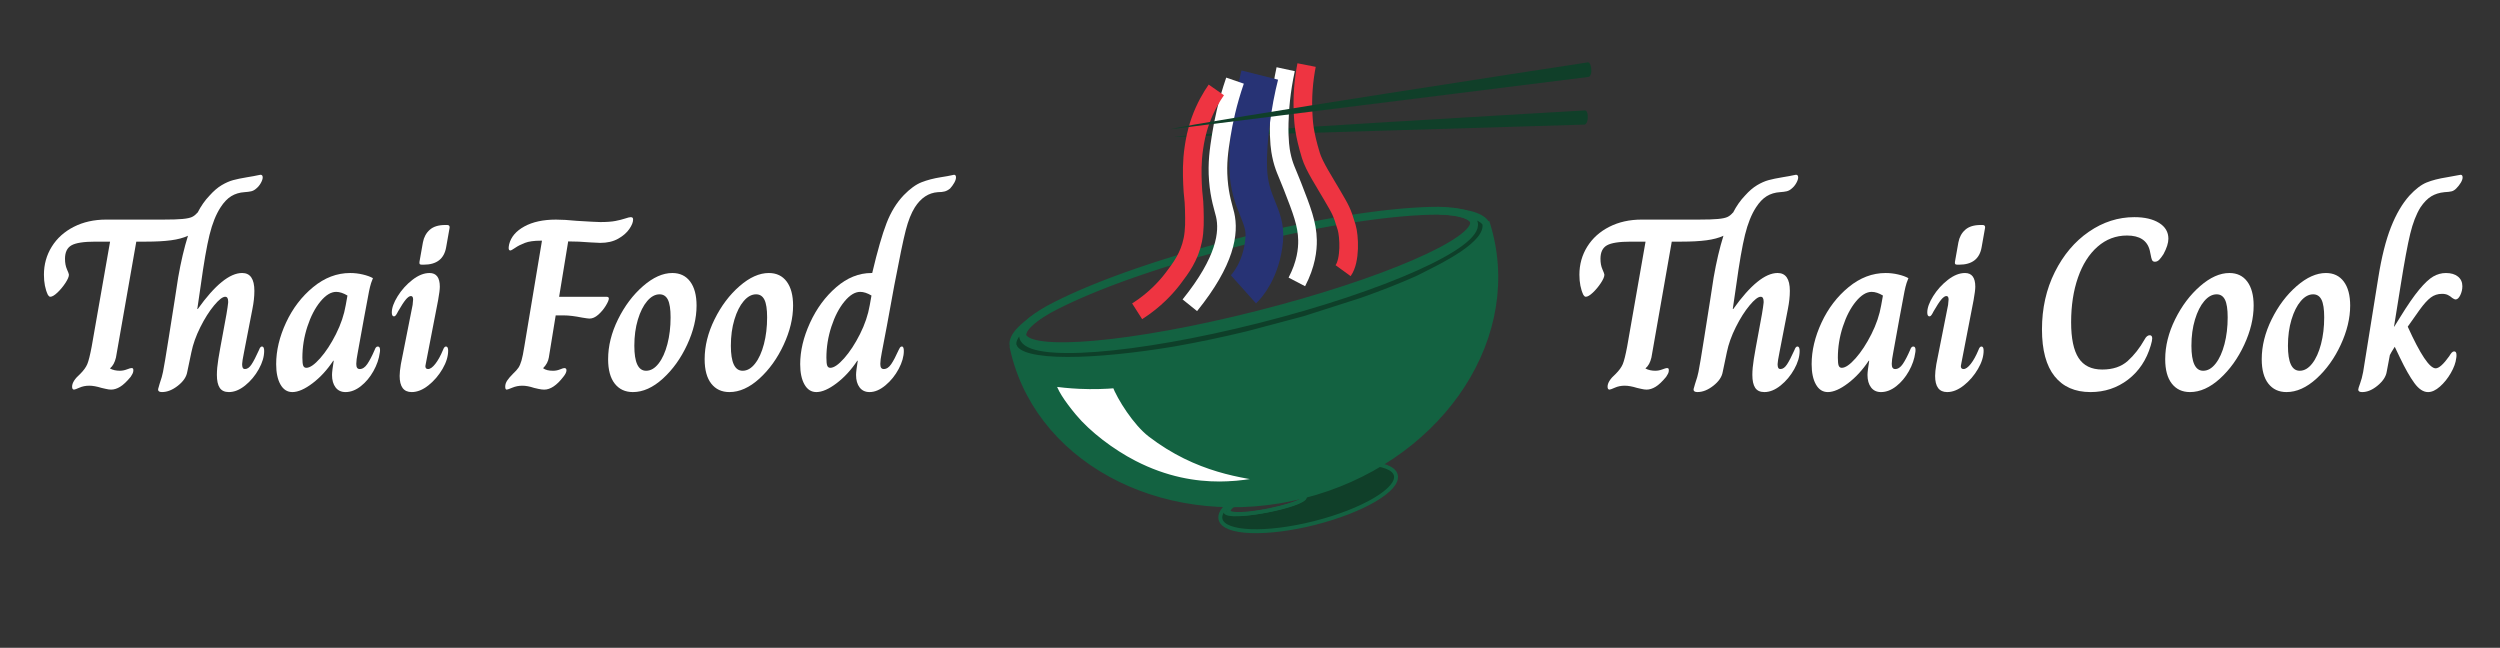 <?xml version="1.0" encoding="utf-8"?>
<!-- Generator: Adobe Illustrator 26.1.0, SVG Export Plug-In . SVG Version: 6.00 Build 0)  -->
<svg version="1.1" id="Layer_1_1800_copy" xmlns="http://www.w3.org/2000/svg" xmlns:xlink="http://www.w3.org/1999/xlink" x="0px"
	 y="0px" viewBox="0 0 5102.36 1322.09" enable-background="new 0 0 5102.36 1322.09" xml:space="preserve">
<rect x="0" y="0" width="5102.36" height="1322.09" fill="#333333" stroke="none"/>
<g>
	<path fill="#103F29" stroke="#136241" stroke-width="8" stroke-miterlimit="10" d="M2656.6,962.33
		c-98.76,25.01-172.87,68.8-165.52,97.81c7.35,29,93.36,32.23,192.13,7.22c98.76-25.01,172.86-68.8,165.52-97.8
		C2841.38,940.56,2755.37,937.32,2656.6,962.33z M2663.24,1014.27c-0.05,16.74-149.84,47.04-155.52,29.59
		c-1.94-5.96,13.19-16.64,20.64-21.91C2542.75,1011.78,2663.27,1005.22,2663.24,1014.27z"/>
	<path fill="#FFFFFF" stroke="#000000" stroke-miterlimit="10" d="M2098.09,772.69c261.35,25.68,213.71-5.5,213.71-5.5
		l251.31,214.62l-219.21,8.91"/>
	<path fill="#136241" stroke="#136241" stroke-width="16" stroke-miterlimit="10" d="M3035.18,464.15c-0.74-2.52-1.5-5.02-2.29-7.51
		c-0.36-1.14-0.73-2.28-1.1-3.41c0.23,0.84,0.42,1.67,0.58,2.51c7.87,43.45-86.2,87.58-140.5,114.67c-0.04,0.02-0.08,0.04-0.12,0.06
		c-33.56,16.74-70.5,30.33-111.63,43.93c-35.78,11.83-74.73,23.68-117.39,37.6l-0.01,0c-0.14,0.04-0.46,0.14-0.95,0.28
		c-0.1,0.03-0.21,0.05-0.31,0.09c-10.64,2.96-81.93,21.84-114.24,30.37c-9.05,2.39-15.05,3.97-15.79,4.16
		c-42.06,10.2-87.29,19.39-132.43,26.97c-160.06,26.89-318.91,33.47-330.77-7.89c0.2,0.97,0.4,1.94,0.61,2.91
		c0.92,4.33,1.93,8.64,3.02,12.95c57.33,226.37,320.25,355.06,587.22,287.44c266.98-67.62,436.94-305.94,379.61-532.3
		C3037.59,472.66,3036.43,468.39,3035.18,464.15z M2313.56,947.52c-45.55-23.49-93.75-59.98-123.58-95.74
		c-23.21-27.83-41.59-54.81-43.24-71.65c17.27,2.55,36.28,4.54,56.8,5.48c27.14,1.24,51.94,0.41,73.87-1.46
		c10.2,27.21,42.83,78.1,71.97,100.44c95.09,72.93,188.27,83.55,249.96,92.48C2555.06,984.95,2445.31,1015.46,2313.56,947.52z"/>
	<path fill="none" stroke="#136241" stroke-width="16" stroke-miterlimit="10" d="M3008.2,451.6
		c10.38,41-187.51,126.48-442.01,190.93c-254.51,64.46-469.23,83.47-479.61,42.48c-3.45-13.61,16.07-32.13,52.99-53.14
		c0.03-0.02,0.05-0.03,0.07-0.04c4.33-2.36,8.84-4.73,13.51-7.13c1.53-0.79,3.08-1.58,4.65-2.36c4.15-2.1,8.44-4.2,12.83-6.32
		c0.69-0.34,1.39-0.67,2.09-1c3.5-1.68,7.08-3.36,10.73-5.04c0.73-0.34,1.46-0.68,2.2-1.01c0.69-0.32,1.4-0.64,2.1-0.97
		c3-1.37,6.05-2.74,9.16-4.12c2.29-1.02,4.6-2.04,6.95-3.06c1.56-0.68,3.13-1.37,4.72-2.05c1.58-0.68,3.18-1.37,4.78-2.05
		s3.22-1.37,4.85-2.06c1.63-0.69,3.27-1.37,4.92-2.06c2.47-1.03,4.97-2.06,7.49-3.1c1.68-0.69,3.37-1.38,5.08-2.07
		c1.7-0.69,3.41-1.38,5.14-2.07c0.86-0.35,1.72-0.7,2.59-1.04c1.73-0.69,3.47-1.38,5.23-2.07c0.88-0.35,1.75-0.7,2.64-1.04
		c0.88-0.35,1.76-0.69,2.65-1.04c1.77-0.69,3.56-1.38,5.35-2.08c1.88-0.73,3.77-1.45,5.67-2.18c1.65-0.63,3.31-1.26,4.97-1.89
		c4.81-1.81,9.68-3.64,14.62-5.45c0.8-0.29,1.59-0.59,2.39-0.88c2.82-1.04,5.66-2.07,8.53-3.1c1.49-0.54,2.98-1.08,4.49-1.61
		c1.5-0.54,3-1.08,4.52-1.61c1.98-0.7,3.96-1.4,5.96-2.1s4-1.41,6.01-2.1c2.21-0.77,4.45-1.55,6.69-2.32
		c1.82-0.63,3.64-1.25,5.48-1.88c2.04-0.7,4.1-1.4,6.17-2.09c2.06-0.7,4.14-1.4,6.22-2.09s4.17-1.39,6.27-2.08
		c2.05-0.68,4.1-1.35,6.17-2.03c4.85-1.6,9.76-3.19,14.71-4.78c2.12-0.68,4.25-1.36,6.38-2.04c10.27-3.27,20.71-6.51,31.32-9.72
		c2.24-0.68,4.48-1.36,6.73-2.03c1.72-0.51,3.43-1.03,5.16-1.54c2.8-0.83,5.61-1.67,8.44-2.5c4.55-1.34,9.15-2.68,13.76-4.01
		c1.2-0.35,2.39-0.69,3.6-1.04c1.3-0.37,2.61-0.74,3.92-1.12c2.28-0.65,4.57-1.3,6.87-1.95c9.04-2.56,18.18-5.09,27.41-7.59
		c2.52-0.68,5.04-1.36,7.56-2.04c1.1-0.29,2.19-0.58,3.28-0.88c1.23-0.33,2.46-0.65,3.7-0.99c0.07-0.01,0.14-0.04,0.21-0.05
		c2.41-0.64,4.81-1.28,7.23-1.91c8.22-2.17,16.5-4.3,24.85-6.41c4.18-1.06,8.34-2.11,12.5-3.14c5.83-1.45,11.65-2.87,17.44-4.28
		c2.39-0.58,4.78-1.16,7.18-1.73l0.21-0.05c2.34-0.56,4.7-1.11,7.03-1.67c7.03-1.66,14.01-3.28,20.96-4.87
		c0.08-0.02,0.17-0.04,0.24-0.05c6.87-1.56,13.69-3.1,20.47-4.59c0.19-0.04,0.38-0.08,0.58-0.12c2.32-0.51,4.64-1.02,6.96-1.52
		c2.32-0.5,4.62-1,6.93-1.5c4.61-0.98,9.19-1.96,13.76-2.91c2.29-0.47,4.56-0.95,6.84-1.42c6.81-1.4,13.58-2.77,20.29-4.09
		c6.71-1.32,13.37-2.61,19.96-3.85c2.21-0.41,4.4-0.83,6.58-1.23c2.19-0.4,4.37-0.81,6.54-1.2c2.4-0.44,4.78-0.87,7.16-1.29
		c1.79-0.32,3.57-0.64,5.34-0.95c2.47-0.44,4.93-0.86,7.37-1.29c1.97-0.34,3.93-0.68,5.88-1.01c2.12-0.36,4.23-0.72,6.33-1.07
		c1.84-0.31,3.67-0.61,5.48-0.91c3.58-0.58,7.12-1.16,10.65-1.72c2.03-0.33,4.06-0.64,6.07-0.95c1.85-0.29,3.69-0.58,5.53-0.85
		c2.37-0.37,4.73-0.72,7.09-1.07c1.52-0.23,3.04-0.45,4.56-0.68c0.26-0.04,0.51-0.07,0.78-0.11c1.69-0.24,3.37-0.49,5.05-0.73
		c0.29-0.04,0.57-0.08,0.86-0.13c1.77-0.25,3.53-0.5,5.28-0.75c0.43-0.05,0.85-0.11,1.27-0.17c1.7-0.23,3.38-0.47,5.07-0.69
		c4.08-0.56,8.14-1.1,12.16-1.62c2.59-0.33,5.17-0.66,7.73-0.98c3.28-0.4,6.52-0.8,9.75-1.18c0.67-0.07,1.34-0.15,2.01-0.23
		c1.86-0.22,3.71-0.43,5.54-0.63c0.92-0.11,1.84-0.21,2.75-0.3c0.92-0.11,1.83-0.2,2.74-0.3c0.91-0.1,1.81-0.19,2.72-0.29
		c0.9-0.1,1.81-0.19,2.7-0.28c0.58-0.06,1.16-0.12,1.73-0.18c0.88-0.09,1.76-0.18,2.64-0.27c5.27-0.53,10.45-1.02,15.54-1.47
		c0.85-0.07,1.69-0.15,2.54-0.22c4.7-0.41,9.33-0.77,13.89-1.11c0.83-0.06,1.66-0.13,2.48-0.18c6.82-0.49,13.45-0.88,19.89-1.21
		c0.77-0.04,1.53-0.07,2.29-0.11c0.57-0.03,1.15-0.05,1.72-0.08c0.77-0.03,1.53-0.07,2.3-0.1c10.69-0.45,20.82-0.67,30.36-0.65
		c0.03,0,0.07,0,0.1,0C2978.82,431.01,3004.76,438,3008.2,451.6z"/>
	<path fill="#0E3F29" stroke="#136241" stroke-width="14" stroke-miterlimit="10" d="M3032.36,455.74
		c7.87,43.45-86.2,87.58-140.5,114.67c-32.9,14.62-70.49,29.45-111.75,43.99c-35.78,11.83-74.73,23.68-117.39,37.6l-0.01,0
		c-0.32,0.1-0.63,0.18-0.95,0.28c-0.1,0.03-0.21,0.05-0.31,0.09c-10.64,2.96-81.93,21.84-114.24,30.37
		c-51.6,12.49-101.44,22.89-148.22,31.13c-160.06,26.89-318.91,33.47-330.77-7.89c0.2,0.97,0.4,1.94,0.61,2.91
		c-0.41-0.93-0.74-1.89-0.98-2.87c-4.92-19.43,21.92-45.42,71.79-73.88c-36.69,21.94-55.93,41.55-52.19,56.31
		c11.26,44.47,226.7,28.27,481.21-36.19c254.5-64.45,451.68-152.75,440.41-197.22c-3.74-14.75-29.95-22.83-72.6-24.67
		C2988.23,431.54,3022.54,439.85,3032.36,455.74z"/>
	<path fill="none" stroke="#136241" stroke-width="7" stroke-miterlimit="10" d="M2663.11,1013.76
		c0,17.71-156.76,49.33-162.75,30.85c-2.04-6.31,13.76-17.56,21.55-23.11C2536.94,1010.78,2663.11,1004.19,2663.11,1013.76z"/>
	<path fill="#103F29" d="M2395.78,279.49c50.33-9.05,839.42-54.14,839.42-54.14s5.76,0.17,5.33,14.65
		c-0.38,12.83-6.19,14.31-6.19,14.31L2395.78,279.49z"/>
	<g>
		<path fill="none" stroke="#EE3441" stroke-width="38" stroke-miterlimit="10" d="M2666.68,132.8c-5.7,29.16-9.54,65.35-6.7,106.45
			c0.75,10.81,1.41,32.01,15.44,78.06c6.82,22.37,28.28,54.85,43.07,80.45c17.51,30.33,19.72,32.26,29.91,66.21
			c5.42,18.03,7.86,67.71-7.22,88.43"/>
		<path fill="none" stroke="#FFFFFF" stroke-width="38" stroke-miterlimit="10" d="M2623.99,141.23
			c-9.74,45.06-12.59,82.65-13.2,109.78c-0.83,37.07,2.48,55.9,4.22,64.5c5.01,24.7,11.18,34.51,22.88,64.55
			c19.07,48.95,30.11,77.31,30.67,110.16c0.33,19.27-2.8,48.8-21.77,85.14"/>
		<path fill="none" stroke="#273375" stroke-width="77" stroke-miterlimit="10" d="M2571.13,153.22
			c-6.72,26.69-14.06,61.74-18.75,103.27c-2.78,24.61-5.88,52.05-4.85,87.19c2.11,71.89,37.14,95.02,32.74,145.09
			c-5.49,62.53-36.48,96.3-42.53,101.71"/>
		<path fill="none" stroke="#FFFFFF" stroke-width="38" stroke-miterlimit="10" d="M2520.6,164.56
			c-15.56,45.18-23.64,84.03-28.14,112.58c-4.57,28.99-8.58,55.48-5.89,90.3c2.72,35.36,10.63,57,13.8,70.63
			c8.53,36.66,1.18,94.27-71.98,184.96"/>
		<path fill="none" stroke="#EE3441" stroke-width="38" stroke-miterlimit="10" d="M2482.45,183.52
			c-9.83,14.12-22.42,35.09-32.26,62.54c-8.62,24.06-11.66,43.44-13.35,54.61c-4.57,30.16-3.77,54.13-2.97,74.98
			c1.02,26.43,3.01,26.64,3.6,51.36c0.56,23.57,1.01,42.5-3,62.45c-6.94,34.49-24.31,57.5-39.83,78.05
			c-13.44,17.8-36.83,44.27-73.79,67.83"/>
	</g>
	<path fill="#103F29" d="M2388.47,263.85c50.55-14.12,852.44-136.6,852.44-136.6s5.9-0.38,6.86,14.45
		c0.85,13.15-4.94,15.22-4.94,15.22L2388.47,263.85z"/>
</g>
<g>
	<path fill="#FFFFFF" d="M539.15,716.2c0,11.67-3.67,24.09-11,37.25c-7.34,13.17-16.59,24.25-27.75,33.25
		c-11.17,9-22.25,13.5-33.25,13.5c-8.67,0-14.92-2.92-18.75-8.75c-3.84-5.83-5.75-14.58-5.75-26.25c0-9.33,1-20.16,3-32.5
		c2-12.33,5.16-30,9.5-53c6-31,9.5-51.66,10.5-62v-2.5c0-6.33-2-9.5-6-9.5c-5.34,0-12.92,5.92-22.75,17.75
		c-9.84,11.84-19.17,26.59-28,44.25c-8.84,17.67-14.92,34.67-18.25,51l-8.5,40.5c-1.67,10-8,19.34-19,28s-21.84,13-32.5,13
		c-5.34,0-8-1.67-8-5c0-1,0.41-2.75,1.25-5.25c0.83-2.5,1.41-4.58,1.75-6.25c3.66-10.66,6-18.83,7-24.5c2-9.66,5.91-33,11.75-70
		c5.83-37,9.91-62.83,12.25-77.5l7-45.5c5.66-32.33,12.33-60.66,20-85c-9.34,4.34-20.92,7.42-34.75,9.25
		c-13.84,1.84-30.92,2.75-51.25,2.75h-19.5l-41.5,236.5c-2.34,10-6.34,17.34-12,22v0.5c5.66,3,12.33,4.5,20,4.5
		c4.66,0,9.41-0.91,14.25-2.75c4.83-1.83,7.91-2.75,9.25-2.75c1.66,0,2.75,0.34,3.25,1c0.5,0.67,0.75,1.84,0.75,3.5
		c0,3-0.84,5.84-2.5,8.5c-1.67,2.67-2.67,4.34-3,5c-8,9.67-15.17,16.42-21.5,20.25c-6.34,3.84-12.5,5.75-18.5,5.75
		c-3,0-6.59-0.5-10.75-1.5c-4.17-1-7.09-1.66-8.75-2c-9.67-3-18-4.5-25-4.5c-7.34,0-14,1.34-20,4c-6,2.67-9.67,4-11,4
		c-2.67,0-4-2-4-6c0-7.66,5.5-16.33,16.5-26c7-7,11.83-13.66,14.5-20c2.66-6.33,5.66-18.33,9-36l37.5-214h-30
		c-23.67,0-39.92,2.5-48.75,7.5c-8.84,5-13.25,14.17-13.25,27.5c0,8.34,1.33,15.5,4,21.5c2.66,6,4,9.67,4,11c0,4-2.42,9.67-7.25,17
		c-4.84,7.34-10.25,13.84-16.25,19.5c-6,5.67-10.84,8.5-14.5,8.5c-1.34,0-2.42-0.58-3.25-1.75c-0.84-1.16-1.42-1.91-1.75-2.25
		c-5.34-11.33-8-25-8-41c0-21,5.33-40.08,16-57.25c10.66-17.16,25.66-30.66,45-40.5c19.33-9.83,41.33-14.75,66-14.75h116.5
		c17.33,0,30.41-0.41,39.25-1.25c8.83-0.83,15.25-2.16,19.25-4c4-1.83,7.66-4.75,11-8.75h0.5c7-13.66,15.16-25.33,24.5-35
		c8.33-9.33,16.58-16.41,24.75-21.25c8.16-4.83,15.91-8.25,23.25-10.25c7.33-2,17-4,29-6c10.33-1.66,17.16-2.91,20.5-3.75
		c3.33-0.83,5.5-1.25,6.5-1.25c3,0,4.5,1.84,4.5,5.5c0,3-1.25,6.75-3.75,11.25s-5.59,8.25-9.25,11.25c-3.34,3-6.84,4.92-10.5,5.75
		c-3.67,0.84-8.17,1.42-13.5,1.75c-10.34,0.67-19.42,3.42-27.25,8.25c-7.84,4.84-15.09,12.42-21.75,22.75
		c-9.34,14.34-16.84,33-22.5,56c-5.67,23-11.67,57.5-18,103.5l-7,48h1c35-49,65.16-73.5,90.5-73.5c16.66,0,25,12.17,25,36.5
		c0,11.34-1.34,23.67-4,37c-3.67,19.34-9.34,48.5-17,87.5c-2.67,13.34-4,21.67-4,25c0,3.34,0.41,5.84,1.25,7.5
		c0.83,1.67,2.41,2.5,4.75,2.5c4.66,0,9.08-3.16,13.25-9.5c4.16-6.33,9.25-16.16,15.25-29.5c0.66-2,1.5-3.66,2.5-5
		c1-1.33,2.16-2,3.5-2C537.65,707.2,539.15,710.2,539.15,716.2z"/>
	<path fill="#FFFFFF" d="M572.4,784.7c-5.84-10.33-8.75-24.16-8.75-41.5c0-27.66,6.75-56,20.25-85s31.91-53.08,55.25-72.25
		c23.33-19.16,48.5-28.75,75.5-28.75c8.66,0,17.25,1,25.75,3s15.41,4.5,20.75,7.5c-3,7.34-5,13.34-6,18c-1,4.67-1.67,7.67-2,9
		c-2.34,12-5.75,30.25-10.25,54.75s-8.75,47.92-12.75,70.25c-2,10-3,17.67-3,23c0,3.67,0.58,6.34,1.75,8
		c1.16,1.67,2.91,2.5,5.25,2.5c5.66,0,10.83-3.41,15.5-10.25c4.66-6.83,9.66-16.41,15-28.75c0.66-2,1.5-3.66,2.5-5
		c1-1.33,2.33-2,4-2c3,0,4.5,2.34,4.5,7c0,2.34-0.17,4.17-0.5,5.5c-1.67,12.67-6,25.25-13,37.75s-15.59,22.75-25.75,30.75
		c-10.17,8-20.59,12-31.25,12c-8.67,0-15.42-3.17-20.25-9.5c-4.84-6.33-7.25-14.83-7.25-25.5c0-2.66,0.33-6.66,1-12l2.5-17h-1
		c-12.34,18.67-26.42,34-42.25,46c-15.84,12-29.59,18-41.25,18C586.31,800.2,578.22,795.03,572.4,784.7z M653.4,731.2
		c11.5-13,22.25-29.41,32.25-49.25c10-19.83,16.66-39.58,20-59.25l3.5-19.5c-8.34-5-16-7.5-23-7.5c-10.67,0-21.42,6.59-32.25,19.75
		c-10.84,13.17-19.67,30.17-26.5,51c-6.84,20.84-10.25,42.09-10.25,63.75c0,8,0.58,13.42,1.75,16.25c1.16,2.84,3.25,4.25,6.25,4.25
		C632.47,750.7,641.9,744.2,653.4,731.2z"/>
	<path fill="#FFFFFF" d="M815.65,767.2c0-6,0.83-14,2.5-24l24-121c0.66-6,1-9.66,1-11c0-4.66-1.5-7-4.5-7s-6.5,2.42-10.5,7.25
		c-4,4.84-9.17,12.75-15.5,23.75c-0.34,0.67-1.09,2.09-2.25,4.25c-1.17,2.17-2.25,3.75-3.25,4.75s-2,1.5-3,1.5c-3,0-4.5-2.66-4.5-8
		c0-9.33,4-20.41,12-33.25c8-12.83,18-23.91,30-33.25c12-9.33,23.66-14,35-14c14,0,21,9.34,21,28c0,5.34-1.17,14.5-3.5,27.5l-25,129
		c-0.67,2.67-1,4.5-1,5.5c0,4,1.83,6,5.5,6c4.33,0,9.25-3.5,14.75-10.5s10.75-16.5,15.75-28.5c1.66-4.66,3.66-7,6-7
		c3,0,4.5,2.84,4.5,8.5c0,11.67-3.84,24.09-11.5,37.25c-7.67,13.17-17.25,24.34-28.75,33.5s-22.92,13.75-34.25,13.75
		C823.81,800.2,815.65,789.2,815.65,767.2z M856.65,538.95c-0.67-0.83-0.84-2.41-0.5-4.75l7-39.5c2-10.66,6.66-19.25,14-25.75
		c7.33-6.5,17.83-9.75,31.5-9.75h4c3.66,0,5.33,1.84,5,5.5l-7,39.5c-4,24-19.34,36-46,36h-3.5
		C858.81,540.2,857.31,539.78,856.65,538.95z"/>
	<path fill="#FFFFFF" d="M1031.14,789.2c0-4.33,1.33-8.5,4-12.5c2.66-4,6.5-8.5,11.5-13.5c5.33-5,9.16-9.25,11.5-12.75
		c2.33-3.5,4.41-8.41,6.25-14.75c1.83-6.33,3.75-15.83,5.75-28.5l36-216h-2.5c-13.67,0-24.42,1.5-32.25,4.5
		c-7.84,3-14.42,6.34-19.75,10c-5.34,3.67-8.67,5.5-10,5.5c-2.34,0-3.5-1.66-3.5-5c0-1.66,0.33-4.16,1-7.5c3.66-15,14-27.16,31-36.5
		c17-9.33,38.5-14,64.5-14c11.66,0,25.83,0.84,42.5,2.5c26.66,1.67,42.66,2.5,48,2.5c13,0,23.33-0.75,31-2.25
		c7.66-1.5,14.25-3.16,19.75-5c5.5-1.83,9.25-2.75,11.25-2.75c1.66,0,2.91,0.34,3.75,1c0.83,0.67,1.25,2,1.25,4
		c0,5.34-2.59,11.75-7.75,19.25c-5.17,7.5-12.75,14.09-22.75,19.75c-10,5.67-22.17,8.5-36.5,8.5c-3,0-9.84-0.33-20.5-1
		c-16-1.33-31-2-45-2l-18.5,113h96.5c3.33,0,5,1.17,5,3.5c0,3-2.09,7.92-6.25,14.75c-4.17,6.84-9.25,12.92-15.25,18.25
		c-6,5.34-12,8-18,8c-2,0-7-0.66-15-2c-15-3-27.34-4.5-37-4.5h-17l-14,86c-1.34,8-5.17,15.17-11.5,21.5v0.5c4.66,3.34,11.33,5,20,5
		c5,0,9.75-0.91,14.25-2.75c4.5-1.83,7.41-2.75,8.75-2.75c3,0,4.5,1.5,4.5,4.5c0,3.67-2.17,8.17-6.5,13.5
		c-13.34,17.34-26.34,26-39,26c-3.34,0-7.25-0.5-11.75-1.5s-7.42-1.66-8.75-2c-9-3-17-4.5-24-4.5c-7.34,0-14.17,1.34-20.5,4
		c-6.34,2.67-10.17,4-11.5,4C1032.14,795.2,1031.14,793.2,1031.14,789.2z"/>
	<path fill="#FFFFFF" d="M1254.64,782.95c-9-11.5-13.5-28.08-13.5-49.75c0-27,6.75-54.16,20.25-81.5c13.5-27.33,30.5-49.91,51-67.75
		c20.5-17.83,40.41-26.75,59.75-26.75c15.66,0,27.83,5.84,36.5,17.5c8.66,11.67,13,28,13,49c0,25.67-6.42,52.34-19.25,80
		c-12.84,27.67-29.34,50.67-49.5,69c-20.17,18.34-40.59,27.5-61.25,27.5C1275.96,800.2,1263.64,794.45,1254.64,782.95z
		 M1344.14,741.95c7.66-9.83,13.66-23.08,18-39.75c4.33-16.66,6.5-34.83,6.5-54.5c0-16.66-1.84-28.66-5.5-36
		c-3.67-7.33-9.34-11-17-11c-9,0-17.42,4.59-25.25,13.75c-7.84,9.17-14.17,21.75-19,37.75c-4.84,16-7.25,33.84-7.25,53.5
		c0,34,8,51,24,51C1327.96,756.7,1336.46,751.78,1344.14,741.95z"/>
	<path fill="#FFFFFF" d="M1451.64,782.95c-9-11.5-13.5-28.08-13.5-49.75c0-27,6.75-54.16,20.25-81.5c13.5-27.33,30.5-49.91,51-67.75
		c20.5-17.83,40.41-26.75,59.75-26.75c15.66,0,27.83,5.84,36.5,17.5c8.66,11.67,13,28,13,49c0,25.67-6.42,52.34-19.25,80
		c-12.84,27.67-29.34,50.67-49.5,69c-20.17,18.34-40.59,27.5-61.25,27.5C1472.96,800.2,1460.64,794.45,1451.64,782.95z
		 M1541.14,741.95c7.66-9.83,13.66-23.08,18-39.75c4.33-16.66,6.5-34.83,6.5-54.5c0-16.66-1.84-28.66-5.5-36
		c-3.67-7.33-9.34-11-17-11c-9,0-17.42,4.59-25.25,13.75c-7.84,9.17-14.17,21.75-19,37.75c-4.84,16-7.25,33.84-7.25,53.5
		c0,34,8,51,24,51C1524.96,756.7,1533.46,751.78,1541.14,741.95z"/>
	<path fill="#FFFFFF" d="M1641.89,784.7c-5.84-10.33-8.75-24.16-8.75-41.5c0-27,6.66-55.08,20-84.25
		c13.33-29.16,31.16-53.41,53.5-72.75c22.33-19.33,46.33-29,72-29h1.5c10.66-45,20.41-78.91,29.25-101.75
		c8.83-22.83,20.58-41.91,35.25-57.25c12.66-13,24.75-21.75,36.25-26.25s24.58-7.91,39.25-10.25c10.66-1.66,17.66-2.91,21-3.75
		c3.33-0.83,5.33-1.25,6-1.25c2.66,0,4,1.84,4,5.5c0,3-1.17,6.59-3.5,10.75c-2.34,4.17-5.17,8.09-8.5,11.75c-3.67,3-7.34,5-11,6
		c-3.67,1-8.34,1.5-14,1.5c-19,1.34-34.67,11.67-47,31c-7.34,11.67-13.5,27.17-18.5,46.5c-5,19.34-12.84,57-23.5,113
		c0,1-5,28.34-15,82c-6.34,33-9.84,51.34-10.5,55c-2,10-3,17.67-3,23c0,3.67,0.58,6.34,1.75,8c1.16,1.67,2.91,2.5,5.25,2.5
		c5.66,0,10.75-3.33,15.25-10c4.5-6.66,9.58-16.33,15.25-29c0.33-0.33,0.83-1.25,1.5-2.75c0.66-1.5,1.41-2.58,2.25-3.25
		c0.83-0.66,1.75-1,2.75-1c2.66,0,4,3,4,9c0,11.34-3.5,23.59-10.5,36.75c-7,13.17-16,24.34-27,33.5s-21.84,13.75-32.5,13.75
		c-8.67,0-15.42-3.17-20.25-9.5c-4.84-6.33-7.25-14.83-7.25-25.5c0-2.66,0.33-6.66,1-12l2.5-17h-1c-12.34,18.67-26.42,34-42.25,46
		c-15.84,12-29.59,18-41.25,18C1655.8,800.2,1647.71,795.03,1641.89,784.7z M1722.89,731.2c11.5-13,22.25-29.41,32.25-49.25
		c10-19.83,16.66-39.58,20-59.25l3.5-19.5c-8.34-5-16-7.5-23-7.5c-10.67,0-21.42,6.59-32.25,19.75c-10.84,13.17-19.67,30.17-26.5,51
		c-6.84,20.84-10.25,42.09-10.25,63.75c0,8,0.58,13.42,1.75,16.25c1.16,2.84,3.25,4.25,6.25,4.25
		C1701.96,750.7,1711.39,744.2,1722.89,731.2z"/>
</g>
<g>
	<path fill="#FFFFFF" d="M3672.96,716.2c0,11.67-3.67,24.09-11,37.25c-7.34,13.17-16.59,24.25-27.75,33.25
		c-11.17,9-22.25,13.5-33.25,13.5c-8.67,0-14.92-2.92-18.75-8.75c-3.84-5.83-5.75-14.58-5.75-26.25c0-9.33,1-20.16,3-32.5
		c2-12.33,5.16-30,9.5-53c6-31,9.5-51.66,10.5-62v-2.5c0-6.33-2-9.5-6-9.5c-5.34,0-12.92,5.92-22.75,17.75
		c-9.84,11.84-19.17,26.59-28,44.25c-8.84,17.67-14.92,34.67-18.25,51l-8.5,40.5c-1.67,10-8,19.34-19,28s-21.84,13-32.5,13
		c-5.34,0-8-1.67-8-5c0-1,0.41-2.75,1.25-5.25c0.83-2.5,1.41-4.58,1.75-6.25c3.66-10.66,6-18.83,7-24.5c2-9.66,5.91-33,11.75-70
		c5.83-37,9.91-62.83,12.25-77.5l7-45.5c5.66-32.33,12.33-60.66,20-85c-9.34,4.34-20.92,7.42-34.75,9.25
		c-13.84,1.84-30.92,2.75-51.25,2.75h-19.5l-41.5,236.5c-2.34,10-6.34,17.34-12,22v0.5c5.66,3,12.33,4.5,20,4.5
		c4.66,0,9.41-0.91,14.25-2.75c4.83-1.83,7.91-2.75,9.25-2.75c1.66,0,2.75,0.34,3.25,1c0.5,0.67,0.75,1.84,0.75,3.5
		c0,3-0.84,5.84-2.5,8.5c-1.67,2.67-2.67,4.34-3,5c-8,9.67-15.17,16.42-21.5,20.25c-6.34,3.84-12.5,5.75-18.5,5.75
		c-3,0-6.59-0.5-10.75-1.5c-4.17-1-7.09-1.66-8.75-2c-9.67-3-18-4.5-25-4.5c-7.34,0-14,1.34-20,4c-6,2.67-9.67,4-11,4
		c-2.67,0-4-2-4-6c0-7.66,5.5-16.33,16.5-26c7-7,11.83-13.66,14.5-20c2.66-6.33,5.66-18.33,9-36l37.5-214h-30
		c-23.67,0-39.92,2.5-48.75,7.5c-8.84,5-13.25,14.17-13.25,27.5c0,8.34,1.33,15.5,4,21.5c2.66,6,4,9.67,4,11c0,4-2.42,9.67-7.25,17
		c-4.84,7.34-10.25,13.84-16.25,19.5c-6,5.67-10.84,8.5-14.5,8.5c-1.34,0-2.42-0.58-3.25-1.75c-0.84-1.16-1.42-1.91-1.75-2.25
		c-5.34-11.33-8-25-8-41c0-21,5.33-40.08,16-57.25c10.66-17.16,25.66-30.66,45-40.5c19.33-9.83,41.33-14.75,66-14.75h116.5
		c17.33,0,30.41-0.41,39.25-1.25c8.83-0.83,15.25-2.16,19.25-4c4-1.83,7.66-4.75,11-8.75h0.5c7-13.66,15.16-25.33,24.5-35
		c8.33-9.33,16.58-16.41,24.75-21.25c8.16-4.83,15.91-8.25,23.25-10.25c7.33-2,17-4,29-6c10.33-1.66,17.16-2.91,20.5-3.75
		c3.33-0.83,5.5-1.25,6.5-1.25c3,0,4.5,1.84,4.5,5.5c0,3-1.25,6.75-3.75,11.25s-5.59,8.25-9.25,11.25c-3.34,3-6.84,4.92-10.5,5.75
		c-3.67,0.84-8.17,1.42-13.5,1.75c-10.34,0.67-19.42,3.42-27.25,8.25c-7.84,4.84-15.09,12.42-21.75,22.75
		c-9.34,14.34-16.84,33-22.5,56c-5.67,23-11.67,57.5-18,103.5l-7,48h1c35-49,65.16-73.5,90.5-73.5c16.66,0,25,12.17,25,36.5
		c0,11.34-1.34,23.67-4,37c-3.67,19.34-9.34,48.5-17,87.5c-2.67,13.34-4,21.67-4,25c0,3.34,0.41,5.84,1.25,7.5
		c0.83,1.67,2.41,2.5,4.75,2.5c4.66,0,9.08-3.16,13.25-9.5c4.16-6.33,9.25-16.16,15.25-29.5c0.66-2,1.5-3.66,2.5-5
		c1-1.33,2.16-2,3.5-2C3671.46,707.2,3672.96,710.2,3672.96,716.2z"/>
	<path fill="#FFFFFF" d="M3706.21,784.7c-5.84-10.33-8.75-24.16-8.75-41.5c0-27.66,6.75-56,20.25-85s31.91-53.08,55.25-72.25
		c23.33-19.16,48.5-28.75,75.5-28.75c8.66,0,17.25,1,25.75,3s15.41,4.5,20.75,7.5c-3,7.34-5,13.34-6,18c-1,4.67-1.67,7.67-2,9
		c-2.34,12-5.75,30.25-10.25,54.75s-8.75,47.92-12.75,70.25c-2,10-3,17.67-3,23c0,3.67,0.58,6.34,1.75,8
		c1.16,1.67,2.91,2.5,5.25,2.5c5.66,0,10.83-3.41,15.5-10.25c4.66-6.83,9.66-16.41,15-28.75c0.66-2,1.5-3.66,2.5-5
		c1-1.33,2.33-2,4-2c3,0,4.5,2.34,4.5,7c0,2.34-0.17,4.17-0.5,5.5c-1.67,12.67-6,25.25-13,37.75s-15.59,22.75-25.75,30.75
		c-10.17,8-20.59,12-31.25,12c-8.67,0-15.42-3.17-20.25-9.5c-4.84-6.33-7.25-14.83-7.25-25.5c0-2.66,0.33-6.66,1-12l2.5-17h-1
		c-12.34,18.67-26.42,34-42.25,46c-15.84,12-29.59,18-41.25,18C3720.12,800.2,3712.04,795.03,3706.21,784.7z M3787.21,731.2
		c11.5-13,22.25-29.41,32.25-49.25c10-19.83,16.66-39.58,20-59.25l3.5-19.5c-8.34-5-16-7.5-23-7.5c-10.67,0-21.42,6.59-32.25,19.75
		c-10.84,13.17-19.67,30.17-26.5,51c-6.84,20.84-10.25,42.09-10.25,63.75c0,8,0.58,13.42,1.75,16.25c1.16,2.84,3.25,4.25,6.25,4.25
		C3766.29,750.7,3775.71,744.2,3787.21,731.2z"/>
	<path fill="#FFFFFF" d="M3949.46,767.2c0-6,0.83-14,2.5-24l24-121c0.66-6,1-9.66,1-11c0-4.66-1.5-7-4.5-7s-6.5,2.42-10.5,7.25
		c-4,4.84-9.17,12.75-15.5,23.75c-0.34,0.67-1.09,2.09-2.25,4.25c-1.17,2.17-2.25,3.75-3.25,4.75s-2,1.5-3,1.5c-3,0-4.5-2.66-4.5-8
		c0-9.33,4-20.41,12-33.25c8-12.83,18-23.91,30-33.25c12-9.33,23.66-14,35-14c14,0,21,9.34,21,28c0,5.34-1.17,14.5-3.5,27.5l-25,129
		c-0.67,2.67-1,4.5-1,5.5c0,4,1.83,6,5.5,6c4.33,0,9.25-3.5,14.75-10.5s10.75-16.5,15.75-28.5c1.66-4.66,3.66-7,6-7
		c3,0,4.5,2.84,4.5,8.5c0,11.67-3.84,24.09-11.5,37.25c-7.67,13.17-17.25,24.34-28.75,33.5s-22.92,13.75-34.25,13.75
		C3957.62,800.2,3949.46,789.2,3949.46,767.2z M3990.46,538.95c-0.67-0.83-0.84-2.41-0.5-4.75l7-39.5c2-10.66,6.66-19.25,14-25.75
		c7.33-6.5,17.83-9.75,31.5-9.75h4c3.66,0,5.33,1.84,5,5.5l-7,39.5c-4,24-19.34,36-46,36h-3.5
		C3992.62,540.2,3991.12,539.78,3990.46,538.95z"/>
	<path fill="#FFFFFF" d="M4193.3,767.95c-17.17-21.5-25.75-53.41-25.75-95.75c0-43,8.75-82,26.25-117s40.66-62.41,69.5-82.25
		c28.83-19.83,59.75-29.75,92.75-29.75c21,0,37.83,3.92,50.5,11.75c12.66,7.84,19,18.59,19,32.25c0,8.67-3.34,19.17-10,31.5
		c-3,4.67-5.84,8.42-8.5,11.25c-2.67,2.84-5.67,4.25-9,4.25c-3,0-5-1.25-6-3.75s-1.84-5.75-2.5-9.75c-0.67-4-1.34-7.16-2-9.5
		c-5-20.33-20.5-30.5-46.5-30.5c-22.67,0-42.67,7.59-60,22.75c-17.34,15.17-30.67,36.17-40,63c-9.34,26.84-14,57.25-14,91.25
		c0,33,5.08,57.34,15.25,73c10.16,15.67,26.25,23.5,48.25,23.5c21.66,0,39-5.83,52-17.5c13-11.66,24.5-26.33,34.5-44
		c3-5.66,6.5-8.5,10.5-8.5c3.33,0,5,2.17,5,6.5c0,3-1,7.84-3,14.5c-8.67,29.34-24.09,52.5-46.25,69.5
		c-22.17,17-47.75,25.5-76.75,25.5C4234.88,800.2,4210.47,789.45,4193.3,767.95z"/>
	<path fill="#FFFFFF" d="M4432.56,782.95c-9-11.5-13.5-28.08-13.5-49.75c0-27,6.75-54.16,20.25-81.5c13.5-27.33,30.5-49.91,51-67.75
		c20.5-17.83,40.41-26.75,59.75-26.75c15.66,0,27.83,5.84,36.5,17.5c8.66,11.67,13,28,13,49c0,25.67-6.42,52.34-19.25,80
		c-12.84,27.67-29.34,50.67-49.5,69c-20.17,18.34-40.59,27.5-61.25,27.5C4453.89,800.2,4441.56,794.45,4432.56,782.95z
		 M4522.06,741.95c7.66-9.83,13.66-23.08,18-39.75c4.33-16.66,6.5-34.83,6.5-54.5c0-16.66-1.84-28.66-5.5-36
		c-3.67-7.33-9.34-11-17-11c-9,0-17.42,4.59-25.25,13.75c-7.84,9.17-14.17,21.75-19,37.75c-4.84,16-7.25,33.84-7.25,53.5
		c0,34,8,51,24,51C4505.89,756.7,4514.39,751.78,4522.06,741.95z"/>
	<path fill="#FFFFFF" d="M4629.56,782.95c-9-11.5-13.5-28.08-13.5-49.75c0-27,6.75-54.16,20.25-81.5c13.5-27.33,30.5-49.91,51-67.75
		c20.5-17.83,40.41-26.75,59.75-26.75c15.66,0,27.83,5.84,36.5,17.5c8.66,11.67,13,28,13,49c0,25.67-6.42,52.34-19.25,80
		c-12.84,27.67-29.34,50.67-49.5,69c-20.17,18.34-40.59,27.5-61.25,27.5C4650.88,800.2,4638.56,794.45,4629.56,782.95z
		 M4719.06,741.95c7.66-9.83,13.66-23.08,18-39.75c4.33-16.66,6.5-34.83,6.5-54.5c0-16.66-1.84-28.66-5.5-36
		c-3.67-7.33-9.34-11-17-11c-9,0-17.42,4.59-25.25,13.75c-7.84,9.17-14.17,21.75-19,37.75c-4.84,16-7.25,33.84-7.25,53.5
		c0,34,8,51,24,51C4702.88,756.7,4711.38,751.78,4719.06,741.95z"/>
	<path fill="#FFFFFF" d="M4813.05,795.2c0-1.66,1.25-5.83,3.75-12.5c2.5-6.66,4.58-14.5,6.25-23.5l31-193
		c6.66-41.66,15.25-75.83,25.75-102.5c10.5-26.66,23.08-48.16,37.75-64.5c12.33-13.33,24-22.25,35-26.75s25-8.08,42-10.75
		c10-1.66,16.83-2.91,20.5-3.75c3.66-0.83,6-1.25,7-1.25c2.66,0,4,1.84,4,5.5c0,3-1.25,6.59-3.75,10.75
		c-2.5,4.17-5.59,8.09-9.25,11.75c-3,3-6.09,4.92-9.25,5.75c-3.17,0.84-8.09,1.42-14.75,1.75c-10.34,1-19.34,3.84-27,8.5
		c-7.67,4.67-15,12.17-22,22.5c-8.67,14-15.67,32.09-21,54.25c-5.34,22.17-11.84,57.25-19.5,105.25l-13.5,84h0.5l11.5-18.5
		c15.33-25,28.5-44.08,39.5-57.25c11-13.16,20.58-22.08,28.75-26.75c8.16-4.66,16.75-7,25.75-7c10.33,0,18.5,2.42,24.5,7.25
		c6,4.84,9,11.42,9,19.75c0,6.34-1.42,12.42-4.25,18.25c-2.84,5.84-6.09,8.75-9.75,8.75c-1.34,0-3.5-1-6.5-3
		c-3-2.66-6.09-4.75-9.25-6.25c-3.17-1.5-7.09-2.25-11.75-2.25c-8.67,0-16.34,2.5-23,7.5c-6.67,5-14.34,13.5-23,25.5l-24,34
		c25.66,56.67,44.66,85,57,85c6.66,0,15.83-8.16,27.5-24.5c2-3.33,3.75-5.83,5.25-7.5c1.5-1.66,3.25-2.5,5.25-2.5
		c3,0,4.5,2.5,4.5,7.5c0,2.67-0.17,4.67-0.5,6c-1,9.34-4.67,19.5-11,30.5c-6.34,11-13.75,20.25-22.25,27.75
		s-16.59,11.25-24.25,11.25c-9.67,0-19-6.16-28-18.5c-9-12.33-18.84-29.66-29.5-52l-10.5-22c-5.34,8.34-8.67,14-10,17l-6.5,34.5
		c-1.67,9.67-7.84,18.92-18.5,27.75c-10.67,8.83-21.17,13.25-31.5,13.25C4815.72,800.2,4813.05,798.53,4813.05,795.2z"/>
</g>
<g>
</g>
<g>
</g>
<g>
</g>
<g>
</g>
<g>
</g>
<g>
</g>
</svg>
